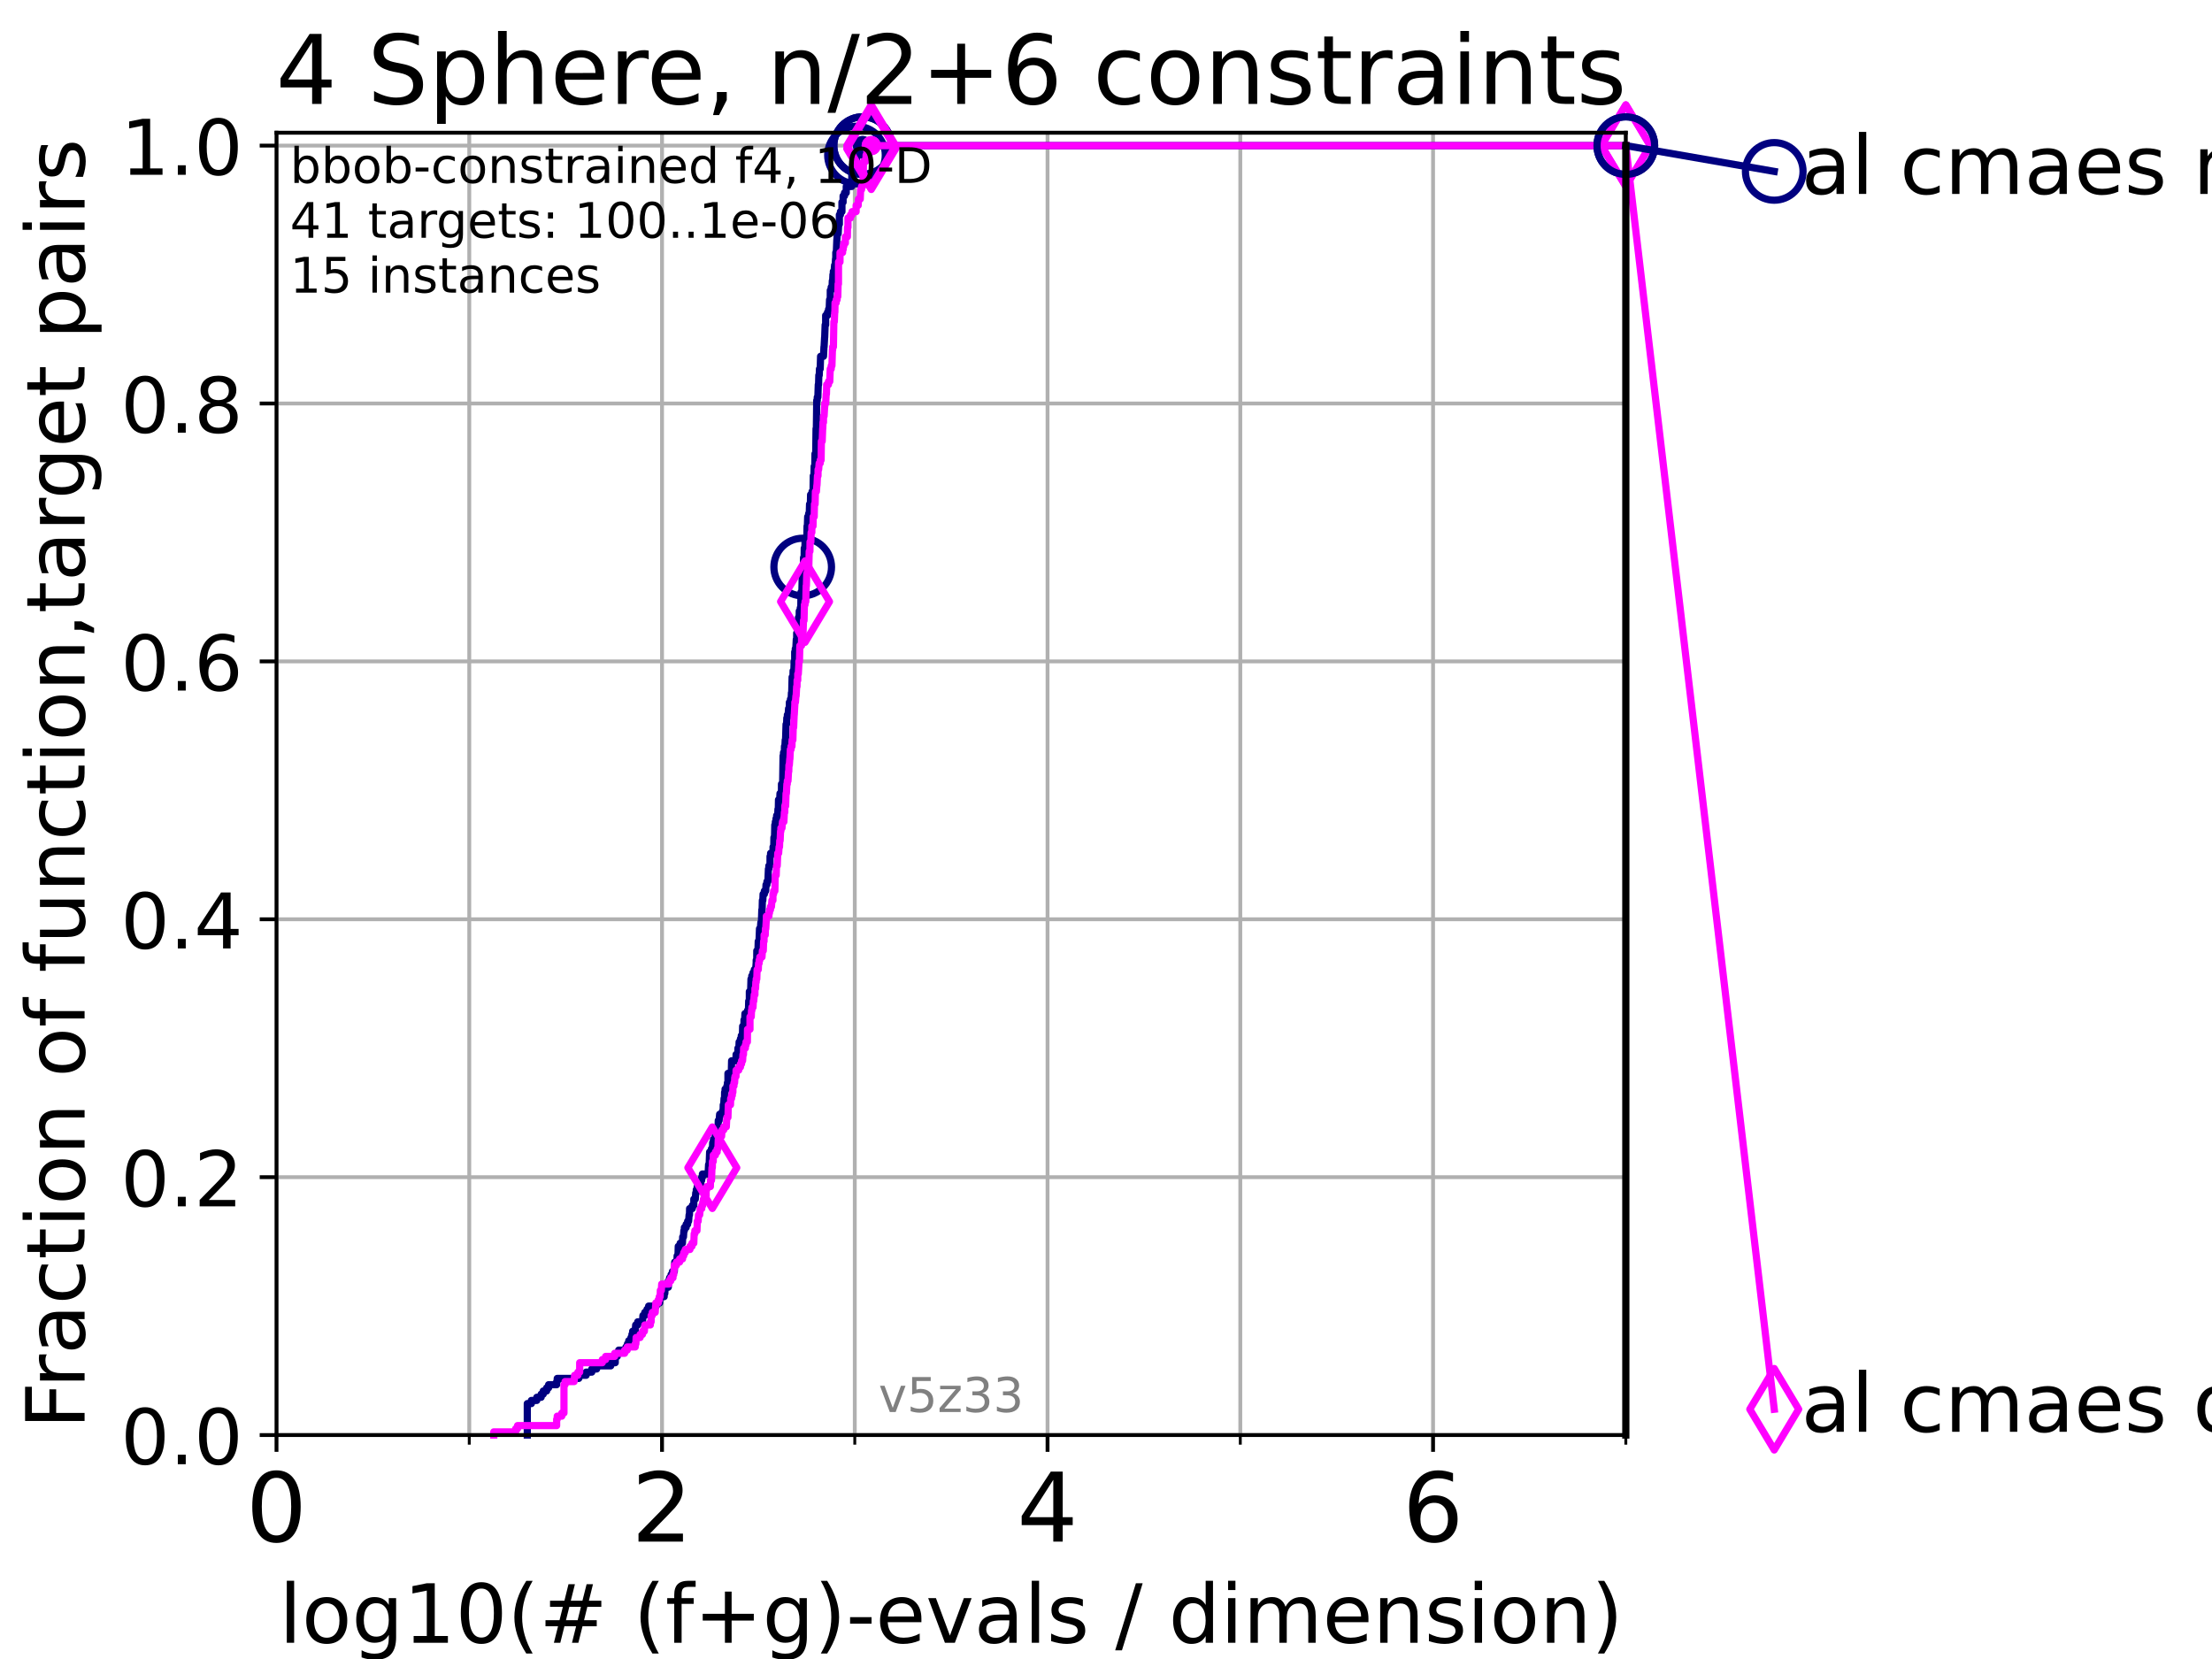<?xml version="1.0" encoding="utf-8" standalone="no"?>
<!DOCTYPE svg PUBLIC "-//W3C//DTD SVG 1.1//EN"
  "http://www.w3.org/Graphics/SVG/1.1/DTD/svg11.dtd">
<!-- Created with matplotlib (https://matplotlib.org/) -->
<svg height="345.6pt" version="1.1" viewBox="0 0 460.8 345.6" width="460.8pt" xmlns="http://www.w3.org/2000/svg" xmlns:xlink="http://www.w3.org/1999/xlink">
 <defs>
  <style type="text/css">*{stroke-linecap:butt;stroke-linejoin:round;}</style>
 </defs>
 <g id="figure_1">
  <g id="patch_1">
   <path d="M 0 345.6 
L 460.8 345.6 
L 460.8 0 
L 0 0 
z
" style="fill:#ffffff;"/>
  </g>
  <g id="axes_1">
   <g id="patch_2">
    <path d="M 57.6 298.944 
L 338.688 298.944 
L 338.688 27.648 
L 57.6 27.648 
z
" style="fill:#ffffff;"/>
   </g>
   <g id="matplotlib.axis_1">
    <g id="xtick_1">
     <g id="line2d_1">
      <path clip-path="url(#pd9d9f127d5)" d="M 57.6 298.944 
L 57.6 27.648 
" style="fill:none;stroke:#b0b0b0;stroke-linecap:square;stroke-width:0.8;"/>
     </g>
     <g id="line2d_2">
      <defs>
       <path d="M 0 0 
L 0 3.5 
" id="m20fec1237b" style="stroke:#000000;stroke-width:0.8;"/>
      </defs>
      <g>
       <use style="stroke:#000000;stroke-width:0.8;" x="57.6" xlink:href="#m20fec1237b" y="298.944"/>
      </g>
     </g>
     <g id="text_1">
      <!-- 0 -->
      <g transform="translate(51.237 321.141)scale(0.2 -0.2)">
       <defs>
        <path d="M 31.781 66.406 
Q 24.172 66.406 20.328 58.906 
Q 16.5 51.422 16.5 36.375 
Q 16.5 21.391 20.328 13.891 
Q 24.172 6.391 31.781 6.391 
Q 39.453 6.391 43.281 13.891 
Q 47.125 21.391 47.125 36.375 
Q 47.125 51.422 43.281 58.906 
Q 39.453 66.406 31.781 66.406 
z
M 31.781 74.219 
Q 44.047 74.219 50.516 64.516 
Q 56.984 54.828 56.984 36.375 
Q 56.984 17.969 50.516 8.266 
Q 44.047 -1.422 31.781 -1.422 
Q 19.531 -1.422 13.062 8.266 
Q 6.594 17.969 6.594 36.375 
Q 6.594 54.828 13.062 64.516 
Q 19.531 74.219 31.781 74.219 
z
" id="DejaVuSans-48"/>
       </defs>
       <use xlink:href="#DejaVuSans-48"/>
      </g>
     </g>
    </g>
    <g id="xtick_2">
     <g id="line2d_3">
      <path clip-path="url(#pd9d9f127d5)" d="M 137.911 298.944 
L 137.911 27.648 
" style="fill:none;stroke:#b0b0b0;stroke-linecap:square;stroke-width:0.8;"/>
     </g>
     <g id="line2d_4">
      <g>
       <use style="stroke:#000000;stroke-width:0.8;" x="137.911" xlink:href="#m20fec1237b" y="298.944"/>
      </g>
     </g>
     <g id="text_2">
      <!-- 2 -->
      <g transform="translate(131.548 321.141)scale(0.2 -0.2)">
       <defs>
        <path d="M 19.188 8.297 
L 53.609 8.297 
L 53.609 0 
L 7.328 0 
L 7.328 8.297 
Q 12.938 14.109 22.625 23.891 
Q 32.328 33.688 34.812 36.531 
Q 39.547 41.844 41.422 45.531 
Q 43.312 49.219 43.312 52.781 
Q 43.312 58.594 39.234 62.25 
Q 35.156 65.922 28.609 65.922 
Q 23.969 65.922 18.812 64.312 
Q 13.672 62.703 7.812 59.422 
L 7.812 69.391 
Q 13.766 71.781 18.938 73 
Q 24.125 74.219 28.422 74.219 
Q 39.75 74.219 46.484 68.547 
Q 53.219 62.891 53.219 53.422 
Q 53.219 48.922 51.531 44.891 
Q 49.859 40.875 45.406 35.406 
Q 44.188 33.984 37.641 27.219 
Q 31.109 20.453 19.188 8.297 
z
" id="DejaVuSans-50"/>
       </defs>
       <use xlink:href="#DejaVuSans-50"/>
      </g>
     </g>
    </g>
    <g id="xtick_3">
     <g id="line2d_5">
      <path clip-path="url(#pd9d9f127d5)" d="M 218.222 298.944 
L 218.222 27.648 
" style="fill:none;stroke:#b0b0b0;stroke-linecap:square;stroke-width:0.8;"/>
     </g>
     <g id="line2d_6">
      <g>
       <use style="stroke:#000000;stroke-width:0.8;" x="218.222" xlink:href="#m20fec1237b" y="298.944"/>
      </g>
     </g>
     <g id="text_3">
      <!-- 4 -->
      <g transform="translate(211.859 321.141)scale(0.2 -0.2)">
       <defs>
        <path d="M 37.797 64.312 
L 12.891 25.391 
L 37.797 25.391 
z
M 35.203 72.906 
L 47.609 72.906 
L 47.609 25.391 
L 58.016 25.391 
L 58.016 17.188 
L 47.609 17.188 
L 47.609 0 
L 37.797 0 
L 37.797 17.188 
L 4.891 17.188 
L 4.891 26.703 
z
" id="DejaVuSans-52"/>
       </defs>
       <use xlink:href="#DejaVuSans-52"/>
      </g>
     </g>
    </g>
    <g id="xtick_4">
     <g id="line2d_7">
      <path clip-path="url(#pd9d9f127d5)" d="M 298.533 298.944 
L 298.533 27.648 
" style="fill:none;stroke:#b0b0b0;stroke-linecap:square;stroke-width:0.8;"/>
     </g>
     <g id="line2d_8">
      <g>
       <use style="stroke:#000000;stroke-width:0.8;" x="298.533" xlink:href="#m20fec1237b" y="298.944"/>
      </g>
     </g>
     <g id="text_4">
      <!-- 6 -->
      <g transform="translate(292.17 321.141)scale(0.2 -0.2)">
       <defs>
        <path d="M 33.016 40.375 
Q 26.375 40.375 22.484 35.828 
Q 18.609 31.297 18.609 23.391 
Q 18.609 15.531 22.484 10.953 
Q 26.375 6.391 33.016 6.391 
Q 39.656 6.391 43.531 10.953 
Q 47.406 15.531 47.406 23.391 
Q 47.406 31.297 43.531 35.828 
Q 39.656 40.375 33.016 40.375 
z
M 52.594 71.297 
L 52.594 62.312 
Q 48.875 64.062 45.094 64.984 
Q 41.312 65.922 37.594 65.922 
Q 27.828 65.922 22.672 59.328 
Q 17.531 52.734 16.797 39.406 
Q 19.672 43.656 24.016 45.922 
Q 28.375 48.188 33.594 48.188 
Q 44.578 48.188 50.953 41.516 
Q 57.328 34.859 57.328 23.391 
Q 57.328 12.156 50.688 5.359 
Q 44.047 -1.422 33.016 -1.422 
Q 20.359 -1.422 13.672 8.266 
Q 6.984 17.969 6.984 36.375 
Q 6.984 53.656 15.188 63.938 
Q 23.391 74.219 37.203 74.219 
Q 40.922 74.219 44.703 73.484 
Q 48.484 72.75 52.594 71.297 
z
" id="DejaVuSans-54"/>
       </defs>
       <use xlink:href="#DejaVuSans-54"/>
      </g>
     </g>
    </g>
    <g id="xtick_5">
     <g id="line2d_9">
      <path clip-path="url(#pd9d9f127d5)" d="M 97.755 298.944 
L 97.755 27.648 
" style="fill:none;stroke:#b0b0b0;stroke-linecap:square;stroke-width:0.8;"/>
     </g>
     <g id="line2d_10">
      <defs>
       <path d="M 0 0 
L 0 2 
" id="mdc86178ee3" style="stroke:#000000;stroke-width:0.6;"/>
      </defs>
      <g>
       <use style="stroke:#000000;stroke-width:0.6;" x="97.755" xlink:href="#mdc86178ee3" y="298.944"/>
      </g>
     </g>
    </g>
    <g id="xtick_6">
     <g id="line2d_11">
      <path clip-path="url(#pd9d9f127d5)" d="M 178.066 298.944 
L 178.066 27.648 
" style="fill:none;stroke:#b0b0b0;stroke-linecap:square;stroke-width:0.8;"/>
     </g>
     <g id="line2d_12">
      <g>
       <use style="stroke:#000000;stroke-width:0.6;" x="178.066" xlink:href="#mdc86178ee3" y="298.944"/>
      </g>
     </g>
    </g>
    <g id="xtick_7">
     <g id="line2d_13">
      <path clip-path="url(#pd9d9f127d5)" d="M 258.377 298.944 
L 258.377 27.648 
" style="fill:none;stroke:#b0b0b0;stroke-linecap:square;stroke-width:0.8;"/>
     </g>
     <g id="line2d_14">
      <g>
       <use style="stroke:#000000;stroke-width:0.6;" x="258.377" xlink:href="#mdc86178ee3" y="298.944"/>
      </g>
     </g>
    </g>
    <g id="xtick_8">
     <g id="line2d_15">
      <path clip-path="url(#pd9d9f127d5)" d="M 338.688 298.944 
L 338.688 27.648 
" style="fill:none;stroke:#b0b0b0;stroke-linecap:square;stroke-width:0.8;"/>
     </g>
     <g id="line2d_16">
      <g>
       <use style="stroke:#000000;stroke-width:0.6;" x="338.688" xlink:href="#mdc86178ee3" y="298.944"/>
      </g>
     </g>
    </g>
    <g id="text_5">
     <!-- log10(# (f+g)-evals / dimension) -->
     <g transform="translate(58.145 342.218)scale(0.17 -0.17)">
      <defs>
       <path d="M 9.422 75.984 
L 18.406 75.984 
L 18.406 0 
L 9.422 0 
z
" id="DejaVuSans-108"/>
       <path d="M 30.609 48.391 
Q 23.391 48.391 19.188 42.75 
Q 14.984 37.109 14.984 27.297 
Q 14.984 17.484 19.156 11.844 
Q 23.344 6.203 30.609 6.203 
Q 37.797 6.203 41.984 11.859 
Q 46.188 17.531 46.188 27.297 
Q 46.188 37.016 41.984 42.703 
Q 37.797 48.391 30.609 48.391 
z
M 30.609 56 
Q 42.328 56 49.016 48.375 
Q 55.719 40.766 55.719 27.297 
Q 55.719 13.875 49.016 6.219 
Q 42.328 -1.422 30.609 -1.422 
Q 18.844 -1.422 12.172 6.219 
Q 5.516 13.875 5.516 27.297 
Q 5.516 40.766 12.172 48.375 
Q 18.844 56 30.609 56 
z
" id="DejaVuSans-111"/>
       <path d="M 45.406 27.984 
Q 45.406 37.75 41.375 43.109 
Q 37.359 48.484 30.078 48.484 
Q 22.859 48.484 18.828 43.109 
Q 14.797 37.75 14.797 27.984 
Q 14.797 18.266 18.828 12.891 
Q 22.859 7.516 30.078 7.516 
Q 37.359 7.516 41.375 12.891 
Q 45.406 18.266 45.406 27.984 
z
M 54.391 6.781 
Q 54.391 -7.172 48.188 -13.984 
Q 42 -20.797 29.203 -20.797 
Q 24.469 -20.797 20.266 -20.094 
Q 16.062 -19.391 12.109 -17.922 
L 12.109 -9.188 
Q 16.062 -11.328 19.922 -12.344 
Q 23.781 -13.375 27.781 -13.375 
Q 36.625 -13.375 41.016 -8.766 
Q 45.406 -4.156 45.406 5.172 
L 45.406 9.625 
Q 42.625 4.781 38.281 2.391 
Q 33.938 0 27.875 0 
Q 17.828 0 11.672 7.656 
Q 5.516 15.328 5.516 27.984 
Q 5.516 40.672 11.672 48.328 
Q 17.828 56 27.875 56 
Q 33.938 56 38.281 53.609 
Q 42.625 51.219 45.406 46.391 
L 45.406 54.688 
L 54.391 54.688 
z
" id="DejaVuSans-103"/>
       <path d="M 12.406 8.297 
L 28.516 8.297 
L 28.516 63.922 
L 10.984 60.406 
L 10.984 69.391 
L 28.422 72.906 
L 38.281 72.906 
L 38.281 8.297 
L 54.391 8.297 
L 54.391 0 
L 12.406 0 
z
" id="DejaVuSans-49"/>
       <path d="M 31 75.875 
Q 24.469 64.656 21.281 53.656 
Q 18.109 42.672 18.109 31.391 
Q 18.109 20.125 21.312 9.062 
Q 24.516 -2 31 -13.188 
L 23.188 -13.188 
Q 15.875 -1.703 12.234 9.375 
Q 8.594 20.453 8.594 31.391 
Q 8.594 42.281 12.203 53.312 
Q 15.828 64.359 23.188 75.875 
z
" id="DejaVuSans-40"/>
       <path d="M 51.125 44 
L 36.922 44 
L 32.812 27.688 
L 47.125 27.688 
z
M 43.797 71.781 
L 38.719 51.516 
L 52.984 51.516 
L 58.109 71.781 
L 65.922 71.781 
L 60.891 51.516 
L 76.125 51.516 
L 76.125 44 
L 58.984 44 
L 54.984 27.688 
L 70.516 27.688 
L 70.516 20.219 
L 53.078 20.219 
L 48 0 
L 40.188 0 
L 45.219 20.219 
L 30.906 20.219 
L 25.875 0 
L 18.016 0 
L 23.094 20.219 
L 7.719 20.219 
L 7.719 27.688 
L 24.906 27.688 
L 29 44 
L 13.281 44 
L 13.281 51.516 
L 30.906 51.516 
L 35.891 71.781 
z
" id="DejaVuSans-35"/>
       <path id="DejaVuSans-32"/>
       <path d="M 37.109 75.984 
L 37.109 68.5 
L 28.516 68.5 
Q 23.688 68.5 21.797 66.547 
Q 19.922 64.594 19.922 59.516 
L 19.922 54.688 
L 34.719 54.688 
L 34.719 47.703 
L 19.922 47.703 
L 19.922 0 
L 10.891 0 
L 10.891 47.703 
L 2.297 47.703 
L 2.297 54.688 
L 10.891 54.688 
L 10.891 58.5 
Q 10.891 67.625 15.141 71.797 
Q 19.391 75.984 28.609 75.984 
z
" id="DejaVuSans-102"/>
       <path d="M 46 62.703 
L 46 35.5 
L 73.188 35.5 
L 73.188 27.203 
L 46 27.203 
L 46 0 
L 37.797 0 
L 37.797 27.203 
L 10.594 27.203 
L 10.594 35.5 
L 37.797 35.5 
L 37.797 62.703 
z
" id="DejaVuSans-43"/>
       <path d="M 8.016 75.875 
L 15.828 75.875 
Q 23.141 64.359 26.781 53.312 
Q 30.422 42.281 30.422 31.391 
Q 30.422 20.453 26.781 9.375 
Q 23.141 -1.703 15.828 -13.188 
L 8.016 -13.188 
Q 14.5 -2 17.703 9.062 
Q 20.906 20.125 20.906 31.391 
Q 20.906 42.672 17.703 53.656 
Q 14.5 64.656 8.016 75.875 
z
" id="DejaVuSans-41"/>
       <path d="M 4.891 31.391 
L 31.203 31.391 
L 31.203 23.391 
L 4.891 23.391 
z
" id="DejaVuSans-45"/>
       <path d="M 56.203 29.594 
L 56.203 25.203 
L 14.891 25.203 
Q 15.484 15.922 20.484 11.062 
Q 25.484 6.203 34.422 6.203 
Q 39.594 6.203 44.453 7.469 
Q 49.312 8.734 54.109 11.281 
L 54.109 2.781 
Q 49.266 0.734 44.188 -0.344 
Q 39.109 -1.422 33.891 -1.422 
Q 20.797 -1.422 13.156 6.188 
Q 5.516 13.812 5.516 26.812 
Q 5.516 40.234 12.766 48.109 
Q 20.016 56 32.328 56 
Q 43.359 56 49.781 48.891 
Q 56.203 41.797 56.203 29.594 
z
M 47.219 32.234 
Q 47.125 39.594 43.094 43.984 
Q 39.062 48.391 32.422 48.391 
Q 24.906 48.391 20.391 44.141 
Q 15.875 39.891 15.188 32.172 
z
" id="DejaVuSans-101"/>
       <path d="M 2.984 54.688 
L 12.5 54.688 
L 29.594 8.797 
L 46.688 54.688 
L 56.203 54.688 
L 35.688 0 
L 23.484 0 
z
" id="DejaVuSans-118"/>
       <path d="M 34.281 27.484 
Q 23.391 27.484 19.188 25 
Q 14.984 22.516 14.984 16.5 
Q 14.984 11.719 18.141 8.906 
Q 21.297 6.109 26.703 6.109 
Q 34.188 6.109 38.703 11.406 
Q 43.219 16.703 43.219 25.484 
L 43.219 27.484 
z
M 52.203 31.203 
L 52.203 0 
L 43.219 0 
L 43.219 8.297 
Q 40.141 3.328 35.547 0.953 
Q 30.953 -1.422 24.312 -1.422 
Q 15.922 -1.422 10.953 3.297 
Q 6 8.016 6 15.922 
Q 6 25.141 12.172 29.828 
Q 18.359 34.516 30.609 34.516 
L 43.219 34.516 
L 43.219 35.406 
Q 43.219 41.609 39.141 45 
Q 35.062 48.391 27.688 48.391 
Q 23 48.391 18.547 47.266 
Q 14.109 46.141 10.016 43.891 
L 10.016 52.203 
Q 14.938 54.109 19.578 55.047 
Q 24.219 56 28.609 56 
Q 40.484 56 46.344 49.844 
Q 52.203 43.703 52.203 31.203 
z
" id="DejaVuSans-97"/>
       <path d="M 44.281 53.078 
L 44.281 44.578 
Q 40.484 46.531 36.375 47.5 
Q 32.281 48.484 27.875 48.484 
Q 21.188 48.484 17.844 46.438 
Q 14.5 44.391 14.5 40.281 
Q 14.5 37.156 16.891 35.375 
Q 19.281 33.594 26.516 31.984 
L 29.594 31.297 
Q 39.156 29.25 43.188 25.516 
Q 47.219 21.781 47.219 15.094 
Q 47.219 7.469 41.188 3.016 
Q 35.156 -1.422 24.609 -1.422 
Q 20.219 -1.422 15.453 -0.562 
Q 10.688 0.297 5.422 2 
L 5.422 11.281 
Q 10.406 8.688 15.234 7.391 
Q 20.062 6.109 24.812 6.109 
Q 31.156 6.109 34.562 8.281 
Q 37.984 10.453 37.984 14.406 
Q 37.984 18.062 35.516 20.016 
Q 33.062 21.969 24.703 23.781 
L 21.578 24.516 
Q 13.234 26.266 9.516 29.906 
Q 5.812 33.547 5.812 39.891 
Q 5.812 47.609 11.281 51.797 
Q 16.75 56 26.812 56 
Q 31.781 56 36.172 55.266 
Q 40.578 54.547 44.281 53.078 
z
" id="DejaVuSans-115"/>
       <path d="M 25.391 72.906 
L 33.688 72.906 
L 8.297 -9.281 
L 0 -9.281 
z
" id="DejaVuSans-47"/>
       <path d="M 45.406 46.391 
L 45.406 75.984 
L 54.391 75.984 
L 54.391 0 
L 45.406 0 
L 45.406 8.203 
Q 42.578 3.328 38.25 0.953 
Q 33.938 -1.422 27.875 -1.422 
Q 17.969 -1.422 11.734 6.484 
Q 5.516 14.406 5.516 27.297 
Q 5.516 40.188 11.734 48.094 
Q 17.969 56 27.875 56 
Q 33.938 56 38.25 53.625 
Q 42.578 51.266 45.406 46.391 
z
M 14.797 27.297 
Q 14.797 17.391 18.875 11.75 
Q 22.953 6.109 30.078 6.109 
Q 37.203 6.109 41.297 11.75 
Q 45.406 17.391 45.406 27.297 
Q 45.406 37.203 41.297 42.844 
Q 37.203 48.484 30.078 48.484 
Q 22.953 48.484 18.875 42.844 
Q 14.797 37.203 14.797 27.297 
z
" id="DejaVuSans-100"/>
       <path d="M 9.422 54.688 
L 18.406 54.688 
L 18.406 0 
L 9.422 0 
z
M 9.422 75.984 
L 18.406 75.984 
L 18.406 64.594 
L 9.422 64.594 
z
" id="DejaVuSans-105"/>
       <path d="M 52 44.188 
Q 55.375 50.25 60.062 53.125 
Q 64.75 56 71.094 56 
Q 79.641 56 84.281 50.016 
Q 88.922 44.047 88.922 33.016 
L 88.922 0 
L 79.891 0 
L 79.891 32.719 
Q 79.891 40.578 77.094 44.375 
Q 74.312 48.188 68.609 48.188 
Q 61.625 48.188 57.562 43.547 
Q 53.516 38.922 53.516 30.906 
L 53.516 0 
L 44.484 0 
L 44.484 32.719 
Q 44.484 40.625 41.703 44.406 
Q 38.922 48.188 33.109 48.188 
Q 26.219 48.188 22.156 43.531 
Q 18.109 38.875 18.109 30.906 
L 18.109 0 
L 9.078 0 
L 9.078 54.688 
L 18.109 54.688 
L 18.109 46.188 
Q 21.188 51.219 25.484 53.609 
Q 29.781 56 35.688 56 
Q 41.656 56 45.828 52.969 
Q 50 49.953 52 44.188 
z
" id="DejaVuSans-109"/>
       <path d="M 54.891 33.016 
L 54.891 0 
L 45.906 0 
L 45.906 32.719 
Q 45.906 40.484 42.875 44.328 
Q 39.844 48.188 33.797 48.188 
Q 26.516 48.188 22.312 43.547 
Q 18.109 38.922 18.109 30.906 
L 18.109 0 
L 9.078 0 
L 9.078 54.688 
L 18.109 54.688 
L 18.109 46.188 
Q 21.344 51.125 25.703 53.562 
Q 30.078 56 35.797 56 
Q 45.219 56 50.047 50.172 
Q 54.891 44.344 54.891 33.016 
z
" id="DejaVuSans-110"/>
      </defs>
      <use xlink:href="#DejaVuSans-108"/>
      <use x="27.783" xlink:href="#DejaVuSans-111"/>
      <use x="88.965" xlink:href="#DejaVuSans-103"/>
      <use x="152.441" xlink:href="#DejaVuSans-49"/>
      <use x="216.064" xlink:href="#DejaVuSans-48"/>
      <use x="279.688" xlink:href="#DejaVuSans-40"/>
      <use x="318.701" xlink:href="#DejaVuSans-35"/>
      <use x="402.49" xlink:href="#DejaVuSans-32"/>
      <use x="434.277" xlink:href="#DejaVuSans-40"/>
      <use x="473.291" xlink:href="#DejaVuSans-102"/>
      <use x="508.496" xlink:href="#DejaVuSans-43"/>
      <use x="592.285" xlink:href="#DejaVuSans-103"/>
      <use x="655.762" xlink:href="#DejaVuSans-41"/>
      <use x="694.775" xlink:href="#DejaVuSans-45"/>
      <use x="730.859" xlink:href="#DejaVuSans-101"/>
      <use x="792.383" xlink:href="#DejaVuSans-118"/>
      <use x="851.562" xlink:href="#DejaVuSans-97"/>
      <use x="912.842" xlink:href="#DejaVuSans-108"/>
      <use x="940.625" xlink:href="#DejaVuSans-115"/>
      <use x="992.725" xlink:href="#DejaVuSans-32"/>
      <use x="1024.512" xlink:href="#DejaVuSans-47"/>
      <use x="1058.203" xlink:href="#DejaVuSans-32"/>
      <use x="1089.99" xlink:href="#DejaVuSans-100"/>
      <use x="1153.467" xlink:href="#DejaVuSans-105"/>
      <use x="1181.25" xlink:href="#DejaVuSans-109"/>
      <use x="1278.662" xlink:href="#DejaVuSans-101"/>
      <use x="1340.186" xlink:href="#DejaVuSans-110"/>
      <use x="1403.564" xlink:href="#DejaVuSans-115"/>
      <use x="1455.664" xlink:href="#DejaVuSans-105"/>
      <use x="1483.447" xlink:href="#DejaVuSans-111"/>
      <use x="1544.629" xlink:href="#DejaVuSans-110"/>
      <use x="1608.008" xlink:href="#DejaVuSans-41"/>
     </g>
    </g>
   </g>
   <g id="matplotlib.axis_2">
    <g id="ytick_1">
     <g id="line2d_17">
      <path clip-path="url(#pd9d9f127d5)" d="M 57.6 298.944 
L 338.688 298.944 
" style="fill:none;stroke:#b0b0b0;stroke-linecap:square;stroke-width:0.8;"/>
     </g>
     <g id="line2d_18">
      <defs>
       <path d="M 0 0 
L -3.5 0 
" id="m1f167e78ac" style="stroke:#000000;stroke-width:0.8;"/>
      </defs>
      <g>
       <use style="stroke:#000000;stroke-width:0.8;" x="57.6" xlink:href="#m1f167e78ac" y="298.944"/>
      </g>
     </g>
     <g id="text_6">
      <!-- 0.0 -->
      <g transform="translate(25.155 305.023)scale(0.16 -0.16)">
       <defs>
        <path d="M 10.688 12.406 
L 21 12.406 
L 21 0 
L 10.688 0 
z
" id="DejaVuSans-46"/>
       </defs>
       <use xlink:href="#DejaVuSans-48"/>
       <use x="63.623" xlink:href="#DejaVuSans-46"/>
       <use x="95.41" xlink:href="#DejaVuSans-48"/>
      </g>
     </g>
    </g>
    <g id="ytick_2">
     <g id="line2d_19">
      <path clip-path="url(#pd9d9f127d5)" d="M 57.6 245.222 
L 338.688 245.222 
" style="fill:none;stroke:#b0b0b0;stroke-linecap:square;stroke-width:0.8;"/>
     </g>
     <g id="line2d_20">
      <g>
       <use style="stroke:#000000;stroke-width:0.8;" x="57.6" xlink:href="#m1f167e78ac" y="245.222"/>
      </g>
     </g>
     <g id="text_7">
      <!-- 0.2 -->
      <g transform="translate(25.155 251.301)scale(0.16 -0.16)">
       <use xlink:href="#DejaVuSans-48"/>
       <use x="63.623" xlink:href="#DejaVuSans-46"/>
       <use x="95.41" xlink:href="#DejaVuSans-50"/>
      </g>
     </g>
    </g>
    <g id="ytick_3">
     <g id="line2d_21">
      <path clip-path="url(#pd9d9f127d5)" d="M 57.6 191.5 
L 338.688 191.5 
" style="fill:none;stroke:#b0b0b0;stroke-linecap:square;stroke-width:0.8;"/>
     </g>
     <g id="line2d_22">
      <g>
       <use style="stroke:#000000;stroke-width:0.8;" x="57.6" xlink:href="#m1f167e78ac" y="191.5"/>
      </g>
     </g>
     <g id="text_8">
      <!-- 0.4 -->
      <g transform="translate(25.155 197.579)scale(0.16 -0.16)">
       <use xlink:href="#DejaVuSans-48"/>
       <use x="63.623" xlink:href="#DejaVuSans-46"/>
       <use x="95.41" xlink:href="#DejaVuSans-52"/>
      </g>
     </g>
    </g>
    <g id="ytick_4">
     <g id="line2d_23">
      <path clip-path="url(#pd9d9f127d5)" d="M 57.6 137.778 
L 338.688 137.778 
" style="fill:none;stroke:#b0b0b0;stroke-linecap:square;stroke-width:0.8;"/>
     </g>
     <g id="line2d_24">
      <g>
       <use style="stroke:#000000;stroke-width:0.8;" x="57.6" xlink:href="#m1f167e78ac" y="137.778"/>
      </g>
     </g>
     <g id="text_9">
      <!-- 0.6 -->
      <g transform="translate(25.155 143.857)scale(0.16 -0.16)">
       <use xlink:href="#DejaVuSans-48"/>
       <use x="63.623" xlink:href="#DejaVuSans-46"/>
       <use x="95.41" xlink:href="#DejaVuSans-54"/>
      </g>
     </g>
    </g>
    <g id="ytick_5">
     <g id="line2d_25">
      <path clip-path="url(#pd9d9f127d5)" d="M 57.6 84.056 
L 338.688 84.056 
" style="fill:none;stroke:#b0b0b0;stroke-linecap:square;stroke-width:0.8;"/>
     </g>
     <g id="line2d_26">
      <g>
       <use style="stroke:#000000;stroke-width:0.8;" x="57.6" xlink:href="#m1f167e78ac" y="84.056"/>
      </g>
     </g>
     <g id="text_10">
      <!-- 0.8 -->
      <g transform="translate(25.155 90.135)scale(0.16 -0.16)">
       <defs>
        <path d="M 31.781 34.625 
Q 24.75 34.625 20.719 30.859 
Q 16.703 27.094 16.703 20.516 
Q 16.703 13.922 20.719 10.156 
Q 24.75 6.391 31.781 6.391 
Q 38.812 6.391 42.859 10.172 
Q 46.922 13.969 46.922 20.516 
Q 46.922 27.094 42.891 30.859 
Q 38.875 34.625 31.781 34.625 
z
M 21.922 38.812 
Q 15.578 40.375 12.031 44.719 
Q 8.5 49.078 8.5 55.328 
Q 8.5 64.062 14.719 69.141 
Q 20.953 74.219 31.781 74.219 
Q 42.672 74.219 48.875 69.141 
Q 55.078 64.062 55.078 55.328 
Q 55.078 49.078 51.531 44.719 
Q 48 40.375 41.703 38.812 
Q 48.828 37.156 52.797 32.312 
Q 56.781 27.484 56.781 20.516 
Q 56.781 9.906 50.312 4.234 
Q 43.844 -1.422 31.781 -1.422 
Q 19.734 -1.422 13.25 4.234 
Q 6.781 9.906 6.781 20.516 
Q 6.781 27.484 10.781 32.312 
Q 14.797 37.156 21.922 38.812 
z
M 18.312 54.391 
Q 18.312 48.734 21.844 45.562 
Q 25.391 42.391 31.781 42.391 
Q 38.141 42.391 41.719 45.562 
Q 45.312 48.734 45.312 54.391 
Q 45.312 60.062 41.719 63.234 
Q 38.141 66.406 31.781 66.406 
Q 25.391 66.406 21.844 63.234 
Q 18.312 60.062 18.312 54.391 
z
" id="DejaVuSans-56"/>
       </defs>
       <use xlink:href="#DejaVuSans-48"/>
       <use x="63.623" xlink:href="#DejaVuSans-46"/>
       <use x="95.41" xlink:href="#DejaVuSans-56"/>
      </g>
     </g>
    </g>
    <g id="ytick_6">
     <g id="line2d_27">
      <path clip-path="url(#pd9d9f127d5)" d="M 57.6 30.334 
L 338.688 30.334 
" style="fill:none;stroke:#b0b0b0;stroke-linecap:square;stroke-width:0.8;"/>
     </g>
     <g id="line2d_28">
      <g>
       <use style="stroke:#000000;stroke-width:0.8;" x="57.6" xlink:href="#m1f167e78ac" y="30.334"/>
      </g>
     </g>
     <g id="text_11">
      <!-- 1.0 -->
      <g transform="translate(25.155 36.413)scale(0.16 -0.16)">
       <use xlink:href="#DejaVuSans-49"/>
       <use x="63.623" xlink:href="#DejaVuSans-46"/>
       <use x="95.41" xlink:href="#DejaVuSans-48"/>
      </g>
     </g>
    </g>
    <g id="text_12">
     <!-- Fraction of function,target pairs -->
     <g transform="translate(17.62 297.681)rotate(-90)scale(0.17 -0.17)">
      <defs>
       <path d="M 9.812 72.906 
L 51.703 72.906 
L 51.703 64.594 
L 19.672 64.594 
L 19.672 43.109 
L 48.578 43.109 
L 48.578 34.812 
L 19.672 34.812 
L 19.672 0 
L 9.812 0 
z
" id="DejaVuSans-70"/>
       <path d="M 41.109 46.297 
Q 39.594 47.172 37.812 47.578 
Q 36.031 48 33.891 48 
Q 26.266 48 22.188 43.047 
Q 18.109 38.094 18.109 28.812 
L 18.109 0 
L 9.078 0 
L 9.078 54.688 
L 18.109 54.688 
L 18.109 46.188 
Q 20.953 51.172 25.484 53.578 
Q 30.031 56 36.531 56 
Q 37.453 56 38.578 55.875 
Q 39.703 55.766 41.062 55.516 
z
" id="DejaVuSans-114"/>
       <path d="M 48.781 52.594 
L 48.781 44.188 
Q 44.969 46.297 41.141 47.344 
Q 37.312 48.391 33.406 48.391 
Q 24.656 48.391 19.812 42.844 
Q 14.984 37.312 14.984 27.297 
Q 14.984 17.281 19.812 11.734 
Q 24.656 6.203 33.406 6.203 
Q 37.312 6.203 41.141 7.25 
Q 44.969 8.297 48.781 10.406 
L 48.781 2.094 
Q 45.016 0.344 40.984 -0.531 
Q 36.969 -1.422 32.422 -1.422 
Q 20.062 -1.422 12.781 6.344 
Q 5.516 14.109 5.516 27.297 
Q 5.516 40.672 12.859 48.328 
Q 20.219 56 33.016 56 
Q 37.156 56 41.109 55.141 
Q 45.062 54.297 48.781 52.594 
z
" id="DejaVuSans-99"/>
       <path d="M 18.312 70.219 
L 18.312 54.688 
L 36.812 54.688 
L 36.812 47.703 
L 18.312 47.703 
L 18.312 18.016 
Q 18.312 11.328 20.141 9.422 
Q 21.969 7.516 27.594 7.516 
L 36.812 7.516 
L 36.812 0 
L 27.594 0 
Q 17.188 0 13.234 3.875 
Q 9.281 7.766 9.281 18.016 
L 9.281 47.703 
L 2.688 47.703 
L 2.688 54.688 
L 9.281 54.688 
L 9.281 70.219 
z
" id="DejaVuSans-116"/>
       <path d="M 8.5 21.578 
L 8.5 54.688 
L 17.484 54.688 
L 17.484 21.922 
Q 17.484 14.156 20.5 10.266 
Q 23.531 6.391 29.594 6.391 
Q 36.859 6.391 41.078 11.031 
Q 45.312 15.672 45.312 23.688 
L 45.312 54.688 
L 54.297 54.688 
L 54.297 0 
L 45.312 0 
L 45.312 8.406 
Q 42.047 3.422 37.719 1 
Q 33.406 -1.422 27.688 -1.422 
Q 18.266 -1.422 13.375 4.438 
Q 8.5 10.297 8.5 21.578 
z
M 31.109 56 
z
" id="DejaVuSans-117"/>
       <path d="M 11.719 12.406 
L 22.016 12.406 
L 22.016 4 
L 14.016 -11.625 
L 7.719 -11.625 
L 11.719 4 
z
" id="DejaVuSans-44"/>
       <path d="M 18.109 8.203 
L 18.109 -20.797 
L 9.078 -20.797 
L 9.078 54.688 
L 18.109 54.688 
L 18.109 46.391 
Q 20.953 51.266 25.266 53.625 
Q 29.594 56 35.594 56 
Q 45.562 56 51.781 48.094 
Q 58.016 40.188 58.016 27.297 
Q 58.016 14.406 51.781 6.484 
Q 45.562 -1.422 35.594 -1.422 
Q 29.594 -1.422 25.266 0.953 
Q 20.953 3.328 18.109 8.203 
z
M 48.688 27.297 
Q 48.688 37.203 44.609 42.844 
Q 40.531 48.484 33.406 48.484 
Q 26.266 48.484 22.188 42.844 
Q 18.109 37.203 18.109 27.297 
Q 18.109 17.391 22.188 11.75 
Q 26.266 6.109 33.406 6.109 
Q 40.531 6.109 44.609 11.75 
Q 48.688 17.391 48.688 27.297 
z
" id="DejaVuSans-112"/>
      </defs>
      <use xlink:href="#DejaVuSans-70"/>
      <use x="50.27" xlink:href="#DejaVuSans-114"/>
      <use x="91.383" xlink:href="#DejaVuSans-97"/>
      <use x="152.662" xlink:href="#DejaVuSans-99"/>
      <use x="207.643" xlink:href="#DejaVuSans-116"/>
      <use x="246.852" xlink:href="#DejaVuSans-105"/>
      <use x="274.635" xlink:href="#DejaVuSans-111"/>
      <use x="335.816" xlink:href="#DejaVuSans-110"/>
      <use x="399.195" xlink:href="#DejaVuSans-32"/>
      <use x="430.982" xlink:href="#DejaVuSans-111"/>
      <use x="492.164" xlink:href="#DejaVuSans-102"/>
      <use x="527.369" xlink:href="#DejaVuSans-32"/>
      <use x="559.156" xlink:href="#DejaVuSans-102"/>
      <use x="594.361" xlink:href="#DejaVuSans-117"/>
      <use x="657.74" xlink:href="#DejaVuSans-110"/>
      <use x="721.119" xlink:href="#DejaVuSans-99"/>
      <use x="776.1" xlink:href="#DejaVuSans-116"/>
      <use x="815.309" xlink:href="#DejaVuSans-105"/>
      <use x="843.092" xlink:href="#DejaVuSans-111"/>
      <use x="904.273" xlink:href="#DejaVuSans-110"/>
      <use x="967.652" xlink:href="#DejaVuSans-44"/>
      <use x="999.439" xlink:href="#DejaVuSans-116"/>
      <use x="1038.648" xlink:href="#DejaVuSans-97"/>
      <use x="1099.928" xlink:href="#DejaVuSans-114"/>
      <use x="1139.291" xlink:href="#DejaVuSans-103"/>
      <use x="1202.768" xlink:href="#DejaVuSans-101"/>
      <use x="1264.291" xlink:href="#DejaVuSans-116"/>
      <use x="1303.5" xlink:href="#DejaVuSans-32"/>
      <use x="1335.287" xlink:href="#DejaVuSans-112"/>
      <use x="1398.764" xlink:href="#DejaVuSans-97"/>
      <use x="1460.043" xlink:href="#DejaVuSans-105"/>
      <use x="1487.826" xlink:href="#DejaVuSans-114"/>
      <use x="1528.939" xlink:href="#DejaVuSans-115"/>
     </g>
    </g>
   </g>
   <g id="line2d_29">
    <defs>
     <path d="M 0 1.5 
C 0.398 1.5 0.779 1.342 1.061 1.061 
C 1.342 0.779 1.5 0.398 1.5 0 
C 1.5 -0.398 1.342 -0.779 1.061 -1.061 
C 0.779 -1.342 0.398 -1.5 0 -1.5 
C -0.398 -1.5 -0.779 -1.342 -1.061 -1.061 
C -1.342 -0.779 -1.5 -0.398 -1.5 0 
C -1.5 0.398 -1.342 0.779 -1.061 1.061 
C -0.779 1.342 -0.398 1.5 0 1.5 
z
" id="m311914bb24" style="stroke:#000080;"/>
    </defs>
    <g>
     <use style="fill:#000080;stroke:#000080;" x="179.694" xlink:href="#m311914bb24" y="30.334"/>
     <use style="fill:#000080;stroke:#000080;" x="179.694" xlink:href="#m311914bb24" y="30.334"/>
    </g>
   </g>
   <g id="line2d_30">
    <path d="M 109.843 298.944 
L 109.843 292.393 
L 110.694 292.393 
L 110.694 291.737 
L 111.82 291.737 
L 111.82 291.082 
L 112.73 291.082 
L 112.73 290.427 
L 113.168 290.427 
L 113.168 289.772 
L 113.874 289.772 
L 113.874 289.117 
L 114.284 289.117 
L 114.284 288.462 
L 115.959 288.462 
L 115.959 287.807 
L 116.081 287.807 
L 116.081 287.151 
L 120.572 287.151 
L 120.572 286.496 
L 122.105 286.496 
L 122.105 285.841 
L 123.274 285.841 
L 123.274 285.186 
L 124.293 285.186 
L 124.293 284.531 
L 127.229 284.531 
L 127.229 283.876 
L 128.169 283.876 
L 128.169 282.565 
L 128.591 282.565 
L 128.591 281.91 
L 128.886 281.91 
L 128.886 281.255 
L 130.398 281.255 
L 130.398 280.6 
L 130.717 280.6 
L 130.717 279.945 
L 130.979 279.945 
L 130.979 279.29 
L 131.44 279.29 
L 131.44 278.634 
L 131.641 278.634 
L 131.641 277.979 
L 131.79 277.979 
L 131.79 277.324 
L 132.327 277.324 
L 132.423 276.014 
L 132.847 276.014 
L 132.847 275.359 
L 133.844 275.359 
L 133.932 274.048 
L 134.322 274.048 
L 134.322 273.393 
L 134.787 273.393 
L 134.787 272.738 
L 135.118 272.738 
L 135.118 272.083 
L 136.72 272.083 
L 136.72 271.428 
L 137.416 271.428 
L 137.487 270.118 
L 138.358 270.118 
L 138.358 269.462 
L 138.494 269.462 
L 138.561 268.152 
L 139.221 268.152 
L 139.221 266.842 
L 139.478 266.842 
L 139.478 266.187 
L 139.794 266.187 
L 139.794 265.532 
L 140.073 265.532 
L 140.073 264.876 
L 140.469 264.876 
L 140.559 262.911 
L 141.003 262.911 
L 141.061 261.601 
L 141.235 261.601 
L 141.293 259.635 
L 141.69 259.635 
L 141.69 258.98 
L 142.161 258.98 
L 142.216 257.67 
L 142.379 257.67 
L 142.459 256.36 
L 142.567 256.36 
L 142.567 255.704 
L 142.937 255.704 
L 142.937 255.049 
L 143.248 255.049 
L 143.248 254.394 
L 143.452 254.394 
L 143.553 253.084 
L 143.629 253.084 
L 143.654 251.773 
L 144.221 251.773 
L 144.221 251.118 
L 144.534 251.118 
L 144.534 249.808 
L 144.842 249.808 
L 144.935 248.498 
L 145.051 248.498 
L 145.051 247.843 
L 145.236 247.843 
L 145.236 247.187 
L 145.395 247.187 
L 145.395 246.532 
L 145.998 246.532 
L 145.998 245.877 
L 146.173 245.877 
L 146.173 245.222 
L 146.324 245.222 
L 146.324 244.567 
L 147.51 244.567 
L 147.61 242.601 
L 147.73 242.601 
L 147.829 239.981 
L 148.2 239.981 
L 148.2 239.326 
L 148.412 239.326 
L 148.469 238.015 
L 148.62 238.015 
L 148.62 237.36 
L 148.938 237.36 
L 149.049 236.05 
L 149.068 236.05 
L 149.068 235.395 
L 149.575 235.395 
L 149.629 233.429 
L 149.806 233.429 
L 149.911 232.119 
L 150.497 232.119 
L 150.497 231.464 
L 150.632 231.464 
L 150.666 230.154 
L 150.766 230.154 
L 150.833 228.843 
L 150.933 228.843 
L 150.949 227.533 
L 151.048 227.533 
L 151.048 226.878 
L 151.422 226.878 
L 151.422 226.223 
L 151.534 226.223 
L 151.534 225.568 
L 151.645 225.568 
L 151.645 223.602 
L 152.345 223.602 
L 152.406 220.982 
L 153.323 220.982 
L 153.338 219.671 
L 153.708 219.671 
L 153.722 218.361 
L 153.918 218.361 
L 153.974 217.051 
L 154.249 217.051 
L 154.249 216.396 
L 154.426 216.396 
L 154.426 215.74 
L 154.655 215.74 
L 154.708 213.775 
L 154.972 213.775 
L 154.985 212.465 
L 155.129 212.465 
L 155.181 211.154 
L 155.717 211.154 
L 155.717 210.499 
L 155.916 210.499 
L 155.966 208.534 
L 156.102 208.534 
L 156.102 206.568 
L 156.37 206.568 
L 156.443 203.948 
L 156.61 203.948 
L 156.61 203.293 
L 156.859 203.293 
L 156.859 202.638 
L 157.139 202.638 
L 157.139 201.982 
L 157.415 201.982 
L 157.517 200.672 
L 157.529 200.672 
L 157.529 200.017 
L 157.642 200.017 
L 157.653 198.052 
L 157.899 198.052 
L 157.954 196.086 
L 158.119 196.086 
L 158.217 193.465 
L 158.401 193.465 
L 158.498 192.155 
L 158.615 192.155 
L 158.7 189.535 
L 158.764 189.535 
L 158.816 187.569 
L 158.911 187.569 
L 158.963 186.259 
L 159.232 186.259 
L 159.232 185.604 
L 159.507 185.604 
L 159.578 184.293 
L 159.768 184.293 
L 159.768 183.638 
L 159.966 183.638 
L 160.074 181.018 
L 160.162 181.018 
L 160.162 180.363 
L 160.404 180.363 
L 160.413 178.397 
L 160.528 178.397 
L 160.528 177.742 
L 161.036 177.742 
L 161.036 176.432 
L 161.183 176.432 
L 161.22 174.466 
L 161.348 174.466 
L 161.402 171.846 
L 161.52 171.846 
L 161.52 171.191 
L 161.654 171.191 
L 161.654 170.535 
L 161.788 170.535 
L 161.788 169.88 
L 162.008 169.88 
L 162.061 168.57 
L 162.139 168.57 
L 162.174 166.604 
L 162.432 166.604 
L 162.483 165.294 
L 162.788 165.294 
L 162.796 163.329 
L 163.037 163.329 
L 163.128 157.432 
L 163.218 157.432 
L 163.218 156.777 
L 163.397 156.777 
L 163.421 155.467 
L 163.51 155.467 
L 163.574 154.157 
L 163.646 154.157 
L 163.749 150.881 
L 163.86 150.881 
L 163.907 149.571 
L 164.024 149.571 
L 164.024 148.916 
L 164.18 148.916 
L 164.272 147.605 
L 164.433 147.605 
L 164.441 146.295 
L 164.668 146.295 
L 164.668 145.64 
L 164.817 145.64 
L 164.87 144.33 
L 164.929 144.33 
L 165.01 141.054 
L 165.186 141.054 
L 165.215 139.743 
L 165.375 139.743 
L 165.433 137.778 
L 165.548 137.778 
L 165.548 135.813 
L 165.669 135.813 
L 165.669 135.157 
L 165.782 135.157 
L 165.88 133.192 
L 165.964 133.192 
L 165.964 131.882 
L 166.186 131.882 
L 166.262 129.261 
L 166.337 129.261 
L 166.337 128.606 
L 166.487 128.606 
L 166.501 127.296 
L 166.709 127.296 
L 166.709 126.641 
L 166.823 126.641 
L 166.856 123.365 
L 167.047 123.365 
L 167.126 119.434 
L 167.191 119.434 
L 167.217 118.124 
L 167.353 118.124 
L 167.391 116.158 
L 167.513 116.158 
L 167.539 114.193 
L 167.672 114.193 
L 167.71 112.883 
L 168.054 112.883 
L 168.122 109.607 
L 168.19 109.607 
L 168.257 107.641 
L 168.458 107.641 
L 168.458 106.986 
L 168.585 106.986 
L 168.645 105.021 
L 168.817 105.021 
L 168.859 103.055 
L 169.164 103.055 
L 169.164 102.4 
L 169.372 102.4 
L 169.418 99.124 
L 169.554 99.124 
L 169.6 97.159 
L 169.73 97.159 
L 169.775 94.538 
L 169.931 94.538 
L 169.998 89.297 
L 170.064 89.297 
L 170.141 83.401 
L 170.251 83.401 
L 170.251 82.746 
L 170.376 82.746 
L 170.462 80.125 
L 170.522 80.125 
L 170.575 78.16 
L 170.666 78.16 
L 170.709 76.849 
L 170.862 76.849 
L 170.941 74.229 
L 171.55 74.229 
L 171.646 72.263 
L 171.671 72.263 
L 171.781 70.298 
L 171.796 70.298 
L 171.891 67.677 
L 172 67.677 
L 172 65.712 
L 172.381 65.712 
L 172.381 65.057 
L 172.607 65.057 
L 172.607 64.402 
L 172.735 64.402 
L 172.811 62.436 
L 172.956 62.436 
L 172.965 60.471 
L 173.151 60.471 
L 173.151 59.816 
L 173.331 59.816 
L 173.386 58.505 
L 173.458 58.505 
L 173.517 57.195 
L 173.599 57.195 
L 173.599 56.54 
L 173.756 56.54 
L 173.862 55.23 
L 173.986 55.23 
L 174.057 53.919 
L 174.109 53.919 
L 174.109 52.609 
L 174.223 52.609 
L 174.327 49.988 
L 174.335 49.988 
L 174.426 48.678 
L 174.61 48.678 
L 174.711 46.713 
L 174.855 46.713 
L 174.855 44.747 
L 175.075 44.747 
L 175.075 44.092 
L 175.391 44.092 
L 175.391 42.127 
L 175.63 42.127 
L 175.63 40.816 
L 175.928 40.816 
L 175.928 40.161 
L 176.287 40.161 
L 176.287 38.851 
L 177.42 38.851 
L 177.456 36.23 
L 177.56 36.23 
L 177.643 34.265 
L 178.205 34.265 
L 178.205 33.61 
L 178.425 33.61 
L 178.425 32.3 
L 179.69 32.3 
L 179.694 30.334 
L 338.688 30.334 
L 338.688 30.334 
" style="fill:none;stroke:#000080;stroke-linecap:square;stroke-width:1.5;"/>
   </g>
   <g id="line2d_31">
    <defs>
     <path d="M 0 6 
C 1.591 6 3.117 5.368 4.243 4.243 
C 5.368 3.117 6 1.591 6 0 
C 6 -1.591 5.368 -3.117 4.243 -4.243 
C 3.117 -5.368 1.591 -6 0 -6 
C -1.591 -6 -3.117 -5.368 -4.243 -4.243 
C -5.368 -3.117 -6 -1.591 -6 0 
C -6 1.591 -5.368 3.117 -4.243 4.243 
C -3.117 5.368 -1.591 6 0 6 
z
" id="mc4497450d2" style="stroke:#000080;stroke-width:1.5;"/>
    </defs>
    <g>
     <use style="fill-opacity:0;stroke:#000080;stroke-width:1.5;" x="167.217" xlink:href="#mc4497450d2" y="118.124"/>
     <use style="fill-opacity:0;stroke:#000080;stroke-width:1.5;" x="178.425" xlink:href="#mc4497450d2" y="32.3"/>
     <use style="fill-opacity:0;stroke:#000080;stroke-width:1.5;" x="179.694" xlink:href="#mc4497450d2" y="30.334"/>
     <use style="fill-opacity:0;stroke:#000080;stroke-width:1.5;" x="179.694" xlink:href="#mc4497450d2" y="30.334"/>
     <use style="fill-opacity:0;stroke:#000080;stroke-width:1.5;" x="338.688" xlink:href="#mc4497450d2" y="30.334"/>
    </g>
   </g>
   <g id="line2d_32">
    <path style="fill:none;stroke:#000080;stroke-linecap:square;stroke-width:1.5;"/>
    <g/>
   </g>
   <g id="line2d_33">
    <defs>
     <path d="M 0 1.5 
C 0.398 1.5 0.779 1.342 1.061 1.061 
C 1.342 0.779 1.5 0.398 1.5 0 
C 1.5 -0.398 1.342 -0.779 1.061 -1.061 
C 0.779 -1.342 0.398 -1.5 0 -1.5 
C -0.398 -1.5 -0.779 -1.342 -1.061 -1.061 
C -1.342 -0.779 -1.5 -0.398 -1.5 0 
C -1.5 0.398 -1.342 0.779 -1.061 1.061 
C -0.779 1.342 -0.398 1.5 0 1.5 
z
" id="me8321cf64a" style="stroke:#ff00ff;"/>
    </defs>
    <g>
     <use style="fill:#ff00ff;stroke:#ff00ff;" x="181.5" xlink:href="#me8321cf64a" y="30.334"/>
     <use style="fill:#ff00ff;stroke:#ff00ff;" x="181.5" xlink:href="#me8321cf64a" y="30.334"/>
    </g>
   </g>
   <g id="line2d_34">
    <path d="M 102.859 298.944 
L 102.859 298.289 
L 107.415 298.289 
L 107.415 297.634 
L 107.811 297.634 
L 107.811 296.979 
L 115.959 296.979 
L 115.959 295.668 
L 116.081 295.668 
L 116.081 295.013 
L 117.03 295.013 
L 117.03 294.358 
L 117.486 294.358 
L 117.486 288.462 
L 117.71 288.462 
L 117.71 287.807 
L 119.603 287.807 
L 119.702 286.496 
L 120.382 286.496 
L 120.382 285.841 
L 120.759 285.841 
L 120.759 283.876 
L 125.471 283.876 
L 125.471 283.22 
L 126.168 283.22 
L 126.168 282.565 
L 128.047 282.565 
L 128.047 281.91 
L 130.128 281.91 
L 130.128 281.255 
L 130.665 281.255 
L 130.665 280.6 
L 132.327 280.6 
L 132.327 279.945 
L 132.47 279.945 
L 132.518 278.634 
L 133.353 278.634 
L 133.353 277.979 
L 133.844 277.979 
L 133.844 277.324 
L 134.236 277.324 
L 134.322 276.014 
L 135.482 276.014 
L 135.482 275.359 
L 135.642 275.359 
L 135.642 274.048 
L 135.879 274.048 
L 135.879 273.393 
L 136.495 273.393 
L 136.57 272.083 
L 136.608 272.083 
L 136.608 271.428 
L 137.126 271.428 
L 137.126 270.773 
L 137.344 270.773 
L 137.344 270.118 
L 137.523 270.118 
L 137.559 268.807 
L 137.771 268.807 
L 137.841 267.497 
L 139.35 267.497 
L 139.35 266.842 
L 139.731 266.842 
L 139.731 266.187 
L 140.196 266.187 
L 140.196 265.532 
L 140.348 265.532 
L 140.439 264.221 
L 140.469 264.221 
L 140.469 263.566 
L 140.915 263.566 
L 140.915 262.911 
L 141.578 262.911 
L 141.578 262.256 
L 142.189 262.256 
L 142.189 261.601 
L 142.433 261.601 
L 142.433 260.946 
L 142.753 260.946 
L 142.753 260.29 
L 143.729 260.29 
L 143.729 259.635 
L 144.148 259.635 
L 144.148 258.98 
L 144.534 258.98 
L 144.606 257.015 
L 144.748 257.015 
L 144.748 256.36 
L 145.19 256.36 
L 145.259 254.394 
L 145.441 254.394 
L 145.509 253.084 
L 145.755 253.084 
L 145.866 251.773 
L 146.194 251.773 
L 146.194 251.118 
L 146.388 251.118 
L 146.388 250.463 
L 146.538 250.463 
L 146.538 249.808 
L 146.707 249.808 
L 146.707 249.153 
L 147.103 249.153 
L 147.103 247.843 
L 147.226 247.843 
L 147.226 247.187 
L 147.986 247.187 
L 148.006 245.877 
L 148.219 245.877 
L 148.316 243.257 
L 148.392 243.257 
L 148.412 241.946 
L 148.583 241.946 
L 148.583 240.636 
L 149.031 240.636 
L 149.031 239.981 
L 149.396 239.981 
L 149.396 239.326 
L 149.557 239.326 
L 149.629 237.36 
L 149.964 237.36 
L 149.964 236.705 
L 150.327 236.705 
L 150.395 235.395 
L 150.766 235.395 
L 150.766 234.74 
L 151.309 234.74 
L 151.405 232.774 
L 151.645 232.774 
L 151.724 230.154 
L 152.176 230.154 
L 152.207 228.843 
L 152.391 228.843 
L 152.391 228.188 
L 152.557 228.188 
L 152.557 227.533 
L 152.677 227.533 
L 152.677 226.223 
L 152.9 226.223 
L 152.9 225.568 
L 153.032 225.568 
L 153.106 224.257 
L 153.323 224.257 
L 153.338 222.947 
L 153.89 222.947 
L 153.89 222.292 
L 154.249 222.292 
L 154.249 221.637 
L 154.48 221.637 
L 154.48 220.982 
L 154.695 220.982 
L 154.774 219.671 
L 154.88 219.671 
L 154.906 218.361 
L 155.271 218.361 
L 155.271 217.706 
L 155.412 217.706 
L 155.412 217.051 
L 155.691 217.051 
L 155.717 214.43 
L 156.236 214.43 
L 156.236 211.81 
L 156.503 211.81 
L 156.551 210.499 
L 156.634 210.499 
L 156.634 209.844 
L 156.871 209.844 
L 156.93 208.534 
L 157.023 208.534 
L 157.116 207.224 
L 157.266 207.224 
L 157.266 205.913 
L 157.404 205.913 
L 157.449 204.603 
L 157.529 204.603 
L 157.529 203.948 
L 157.653 203.948 
L 157.72 201.982 
L 157.965 201.982 
L 158.02 200.672 
L 158.141 200.672 
L 158.141 200.017 
L 158.282 200.017 
L 158.282 199.362 
L 158.743 199.362 
L 158.816 198.052 
L 159.005 198.052 
L 159.077 196.086 
L 159.17 196.086 
L 159.17 194.776 
L 159.416 194.776 
L 159.446 193.465 
L 159.527 193.465 
L 159.638 191.5 
L 159.648 191.5 
L 159.648 190.845 
L 160.181 190.845 
L 160.181 190.19 
L 160.298 190.19 
L 160.298 189.535 
L 160.5 189.535 
L 160.5 188.879 
L 160.708 188.879 
L 160.802 187.569 
L 161.017 187.569 
L 161.017 186.259 
L 161.156 186.259 
L 161.156 185.604 
L 161.42 185.604 
L 161.493 182.328 
L 161.699 182.328 
L 161.761 180.363 
L 161.912 180.363 
L 162.017 177.742 
L 162.208 177.742 
L 162.295 176.432 
L 162.389 176.432 
L 162.432 175.121 
L 162.517 175.121 
L 162.602 173.156 
L 162.67 173.156 
L 162.67 172.501 
L 162.904 172.501 
L 163.004 171.191 
L 163.299 171.191 
L 163.397 169.225 
L 163.485 169.225 
L 163.485 167.915 
L 163.662 167.915 
L 163.749 165.294 
L 163.82 165.294 
L 163.923 163.329 
L 164.009 163.329 
L 164.009 162.674 
L 164.156 162.674 
L 164.264 160.708 
L 164.318 160.708 
L 164.349 159.398 
L 164.433 159.398 
L 164.524 158.088 
L 164.554 158.088 
L 164.645 156.122 
L 164.795 156.122 
L 164.795 155.467 
L 164.981 155.467 
L 165.01 154.157 
L 165.172 154.157 
L 165.245 151.536 
L 165.332 151.536 
L 165.44 148.916 
L 165.461 148.916 
L 165.569 146.95 
L 165.576 146.95 
L 165.576 146.295 
L 165.704 146.295 
L 165.803 144.985 
L 165.852 144.985 
L 165.957 143.019 
L 166.034 143.019 
L 166.048 141.709 
L 166.186 141.709 
L 166.186 140.399 
L 166.303 140.399 
L 166.412 138.433 
L 166.419 138.433 
L 166.419 137.778 
L 166.541 137.778 
L 166.622 134.502 
L 166.975 134.502 
L 166.975 132.537 
L 167.275 132.537 
L 167.378 129.261 
L 167.5 129.261 
L 167.571 125.985 
L 167.704 125.985 
L 167.704 125.33 
L 167.861 125.33 
L 167.936 122.055 
L 167.986 122.055 
L 168.06 119.434 
L 168.184 119.434 
L 168.245 118.124 
L 168.488 118.124 
L 168.573 114.848 
L 168.722 114.848 
L 168.746 112.883 
L 168.918 112.883 
L 168.977 110.917 
L 169.123 110.917 
L 169.123 109.607 
L 169.366 109.607 
L 169.4 107.641 
L 169.617 107.641 
L 169.668 105.021 
L 169.803 105.021 
L 169.864 102.4 
L 170.07 102.4 
L 170.169 101.09 
L 170.196 101.09 
L 170.294 99.124 
L 170.408 99.124 
L 170.419 97.814 
L 170.538 97.814 
L 170.645 96.504 
L 170.867 96.504 
L 170.867 95.849 
L 171.051 95.849 
L 171.108 91.918 
L 171.279 91.918 
L 171.376 89.297 
L 171.397 89.297 
L 171.448 87.987 
L 171.545 87.987 
L 171.545 86.677 
L 171.676 86.677 
L 171.786 84.711 
L 171.811 84.711 
L 171.811 84.056 
L 172.01 84.056 
L 172.108 82.091 
L 172.162 82.091 
L 172.216 80.125 
L 172.583 80.125 
L 172.583 79.47 
L 172.858 79.47 
L 172.951 76.849 
L 173.156 76.849 
L 173.156 76.194 
L 173.308 76.194 
L 173.408 72.919 
L 173.454 72.919 
L 173.454 72.263 
L 173.617 72.263 
L 173.706 67.022 
L 173.805 67.022 
L 173.885 65.057 
L 173.92 65.057 
L 173.955 63.091 
L 174.192 63.091 
L 174.192 62.436 
L 174.387 62.436 
L 174.387 61.781 
L 174.529 61.781 
L 174.593 59.161 
L 174.669 59.161 
L 174.678 54.575 
L 174.988 54.575 
L 174.988 52.609 
L 175.529 52.609 
L 175.529 51.954 
L 175.654 51.954 
L 175.654 51.299 
L 175.785 51.299 
L 175.785 50.644 
L 176.104 50.644 
L 176.104 49.333 
L 176.525 49.333 
L 176.555 47.368 
L 176.646 47.368 
L 176.646 45.402 
L 177.179 45.402 
L 177.179 44.747 
L 177.499 44.747 
L 177.499 44.092 
L 178.347 44.092 
L 178.347 42.782 
L 178.784 42.782 
L 178.821 41.472 
L 179.207 41.472 
L 179.279 39.506 
L 179.473 39.506 
L 179.473 38.851 
L 179.703 38.851 
L 179.703 37.541 
L 179.823 37.541 
L 179.88 33.61 
L 180.364 33.61 
L 180.422 32.3 
L 180.585 32.3 
L 180.585 30.989 
L 181.5 30.989 
L 181.5 30.334 
L 338.688 30.334 
L 338.688 30.334 
" style="fill:none;stroke:#ff00ff;stroke-linecap:square;stroke-width:1.5;"/>
   </g>
   <g id="line2d_35">
    <defs>
     <path d="M -0 8.485 
L 5.091 0 
L 0 -8.485 
L -5.091 -0 
z
" id="m7a5844f85a" style="stroke:#ff00ff;stroke-linejoin:miter;stroke-width:1.5;"/>
    </defs>
    <g>
     <use style="fill-opacity:0;stroke:#ff00ff;stroke-linejoin:miter;stroke-width:1.5;" x="148.392" xlink:href="#m7a5844f85a" y="243.257"/>
     <use style="fill-opacity:0;stroke:#ff00ff;stroke-linejoin:miter;stroke-width:1.5;" x="167.704" xlink:href="#m7a5844f85a" y="125.33"/>
     <use style="fill-opacity:0;stroke:#ff00ff;stroke-linejoin:miter;stroke-width:1.5;" x="181.5" xlink:href="#m7a5844f85a" y="30.989"/>
     <use style="fill-opacity:0;stroke:#ff00ff;stroke-linejoin:miter;stroke-width:1.5;" x="181.5" xlink:href="#m7a5844f85a" y="30.334"/>
     <use style="fill-opacity:0;stroke:#ff00ff;stroke-linejoin:miter;stroke-width:1.5;" x="338.688" xlink:href="#m7a5844f85a" y="30.334"/>
    </g>
   </g>
   <g id="line2d_36">
    <path style="fill:none;stroke:#ff00ff;stroke-linecap:square;stroke-width:1.5;"/>
    <g/>
   </g>
   <g id="line2d_37">
    <path d="M 338.688 30.334 
L 369.608 293.572 
" style="fill:none;stroke:#ff00ff;stroke-linecap:square;stroke-width:1.5;"/>
    <g>
     <use style="fill-opacity:0;stroke:#ff00ff;stroke-linejoin:miter;stroke-width:1.5;" x="338.688" xlink:href="#m7a5844f85a" y="30.334"/>
     <use style="fill-opacity:0;stroke:#ff00ff;stroke-linejoin:miter;stroke-width:1.5;" x="369.608" xlink:href="#m7a5844f85a" y="293.572"/>
    </g>
   </g>
   <g id="line2d_38">
    <path d="M 338.688 30.334 
L 369.608 35.706 
" style="fill:none;stroke:#000080;stroke-linecap:square;stroke-width:1.5;"/>
    <g>
     <use style="fill-opacity:0;stroke:#000080;stroke-width:1.5;" x="338.688" xlink:href="#mc4497450d2" y="30.334"/>
     <use style="fill-opacity:0;stroke:#000080;stroke-width:1.5;" x="369.608" xlink:href="#mc4497450d2" y="35.706"/>
    </g>
   </g>
   <g id="line2d_39">
    <path d="M 338.688 298.944 
L 338.688 30.334 
" style="fill:none;stroke:#000000;stroke-linecap:square;stroke-width:1.5;"/>
   </g>
   <g id="patch_3">
    <path d="M 57.6 298.944 
L 57.6 27.648 
" style="fill:none;stroke:#000000;stroke-linecap:square;stroke-linejoin:miter;stroke-width:0.8;"/>
   </g>
   <g id="patch_4">
    <path d="M 338.688 298.944 
L 338.688 27.648 
" style="fill:none;stroke:#000000;stroke-linecap:square;stroke-linejoin:miter;stroke-width:0.8;"/>
   </g>
   <g id="patch_5">
    <path d="M 57.6 298.944 
L 338.688 298.944 
" style="fill:none;stroke:#000000;stroke-linecap:square;stroke-linejoin:miter;stroke-width:0.8;"/>
   </g>
   <g id="patch_6">
    <path d="M 57.6 27.648 
L 338.688 27.648 
" style="fill:none;stroke:#000000;stroke-linecap:square;stroke-linejoin:miter;stroke-width:0.8;"/>
   </g>
   <g id="text_13">
    <!-- al cmaes old -->
    <g transform="translate(375.229 298.263)scale(0.17 -0.17)">
     <use xlink:href="#DejaVuSans-97"/>
     <use x="61.279" xlink:href="#DejaVuSans-108"/>
     <use x="89.062" xlink:href="#DejaVuSans-32"/>
     <use x="120.85" xlink:href="#DejaVuSans-99"/>
     <use x="175.83" xlink:href="#DejaVuSans-109"/>
     <use x="273.242" xlink:href="#DejaVuSans-97"/>
     <use x="334.521" xlink:href="#DejaVuSans-101"/>
     <use x="396.045" xlink:href="#DejaVuSans-115"/>
     <use x="448.145" xlink:href="#DejaVuSans-32"/>
     <use x="479.932" xlink:href="#DejaVuSans-111"/>
     <use x="541.113" xlink:href="#DejaVuSans-108"/>
     <use x="568.896" xlink:href="#DejaVuSans-100"/>
    </g>
   </g>
   <g id="text_14">
    <!-- al cmaes new -->
    <g transform="translate(375.229 40.397)scale(0.17 -0.17)">
     <defs>
      <path d="M 4.203 54.688 
L 13.188 54.688 
L 24.422 12.016 
L 35.594 54.688 
L 46.188 54.688 
L 57.422 12.016 
L 68.609 54.688 
L 77.594 54.688 
L 63.281 0 
L 52.688 0 
L 40.922 44.828 
L 29.109 0 
L 18.5 0 
z
" id="DejaVuSans-119"/>
     </defs>
     <use xlink:href="#DejaVuSans-97"/>
     <use x="61.279" xlink:href="#DejaVuSans-108"/>
     <use x="89.062" xlink:href="#DejaVuSans-32"/>
     <use x="120.85" xlink:href="#DejaVuSans-99"/>
     <use x="175.83" xlink:href="#DejaVuSans-109"/>
     <use x="273.242" xlink:href="#DejaVuSans-97"/>
     <use x="334.521" xlink:href="#DejaVuSans-101"/>
     <use x="396.045" xlink:href="#DejaVuSans-115"/>
     <use x="448.145" xlink:href="#DejaVuSans-32"/>
     <use x="479.932" xlink:href="#DejaVuSans-110"/>
     <use x="543.311" xlink:href="#DejaVuSans-101"/>
     <use x="604.834" xlink:href="#DejaVuSans-119"/>
    </g>
   </g>
   <g id="text_15">
    <!-- bbob-constrained f4, 10-D -->
    <g transform="translate(60.411 38.111)scale(0.102 -0.102)">
     <defs>
      <path d="M 48.688 27.297 
Q 48.688 37.203 44.609 42.844 
Q 40.531 48.484 33.406 48.484 
Q 26.266 48.484 22.188 42.844 
Q 18.109 37.203 18.109 27.297 
Q 18.109 17.391 22.188 11.75 
Q 26.266 6.109 33.406 6.109 
Q 40.531 6.109 44.609 11.75 
Q 48.688 17.391 48.688 27.297 
z
M 18.109 46.391 
Q 20.953 51.266 25.266 53.625 
Q 29.594 56 35.594 56 
Q 45.562 56 51.781 48.094 
Q 58.016 40.188 58.016 27.297 
Q 58.016 14.406 51.781 6.484 
Q 45.562 -1.422 35.594 -1.422 
Q 29.594 -1.422 25.266 0.953 
Q 20.953 3.328 18.109 8.203 
L 18.109 0 
L 9.078 0 
L 9.078 75.984 
L 18.109 75.984 
z
" id="DejaVuSans-98"/>
      <path d="M 19.672 64.797 
L 19.672 8.109 
L 31.594 8.109 
Q 46.688 8.109 53.688 14.938 
Q 60.688 21.781 60.688 36.531 
Q 60.688 51.172 53.688 57.984 
Q 46.688 64.797 31.594 64.797 
z
M 9.812 72.906 
L 30.078 72.906 
Q 51.266 72.906 61.172 64.094 
Q 71.094 55.281 71.094 36.531 
Q 71.094 17.672 61.125 8.828 
Q 51.172 0 30.078 0 
L 9.812 0 
z
" id="DejaVuSans-68"/>
     </defs>
     <use xlink:href="#DejaVuSans-98"/>
     <use x="63.477" xlink:href="#DejaVuSans-98"/>
     <use x="126.953" xlink:href="#DejaVuSans-111"/>
     <use x="188.135" xlink:href="#DejaVuSans-98"/>
     <use x="251.611" xlink:href="#DejaVuSans-45"/>
     <use x="287.695" xlink:href="#DejaVuSans-99"/>
     <use x="342.676" xlink:href="#DejaVuSans-111"/>
     <use x="403.857" xlink:href="#DejaVuSans-110"/>
     <use x="467.236" xlink:href="#DejaVuSans-115"/>
     <use x="519.336" xlink:href="#DejaVuSans-116"/>
     <use x="558.545" xlink:href="#DejaVuSans-114"/>
     <use x="599.658" xlink:href="#DejaVuSans-97"/>
     <use x="660.938" xlink:href="#DejaVuSans-105"/>
     <use x="688.721" xlink:href="#DejaVuSans-110"/>
     <use x="752.1" xlink:href="#DejaVuSans-101"/>
     <use x="813.623" xlink:href="#DejaVuSans-100"/>
     <use x="877.1" xlink:href="#DejaVuSans-32"/>
     <use x="908.887" xlink:href="#DejaVuSans-102"/>
     <use x="944.092" xlink:href="#DejaVuSans-52"/>
     <use x="1007.715" xlink:href="#DejaVuSans-44"/>
     <use x="1039.502" xlink:href="#DejaVuSans-32"/>
     <use x="1071.289" xlink:href="#DejaVuSans-49"/>
     <use x="1134.912" xlink:href="#DejaVuSans-48"/>
     <use x="1198.535" xlink:href="#DejaVuSans-45"/>
     <use x="1234.619" xlink:href="#DejaVuSans-68"/>
    </g>
    <!-- 41 targets: 100..1e-06 -->
    <g transform="translate(60.411 49.533)scale(0.102 -0.102)">
     <defs>
      <path d="M 11.719 12.406 
L 22.016 12.406 
L 22.016 0 
L 11.719 0 
z
M 11.719 51.703 
L 22.016 51.703 
L 22.016 39.312 
L 11.719 39.312 
z
" id="DejaVuSans-58"/>
     </defs>
     <use xlink:href="#DejaVuSans-52"/>
     <use x="63.623" xlink:href="#DejaVuSans-49"/>
     <use x="127.246" xlink:href="#DejaVuSans-32"/>
     <use x="159.033" xlink:href="#DejaVuSans-116"/>
     <use x="198.242" xlink:href="#DejaVuSans-97"/>
     <use x="259.521" xlink:href="#DejaVuSans-114"/>
     <use x="298.885" xlink:href="#DejaVuSans-103"/>
     <use x="362.361" xlink:href="#DejaVuSans-101"/>
     <use x="423.885" xlink:href="#DejaVuSans-116"/>
     <use x="463.094" xlink:href="#DejaVuSans-115"/>
     <use x="515.193" xlink:href="#DejaVuSans-58"/>
     <use x="548.885" xlink:href="#DejaVuSans-32"/>
     <use x="580.672" xlink:href="#DejaVuSans-49"/>
     <use x="644.295" xlink:href="#DejaVuSans-48"/>
     <use x="707.918" xlink:href="#DejaVuSans-48"/>
     <use x="771.541" xlink:href="#DejaVuSans-46"/>
     <use x="803.328" xlink:href="#DejaVuSans-46"/>
     <use x="835.115" xlink:href="#DejaVuSans-49"/>
     <use x="898.738" xlink:href="#DejaVuSans-101"/>
     <use x="960.262" xlink:href="#DejaVuSans-45"/>
     <use x="996.346" xlink:href="#DejaVuSans-48"/>
     <use x="1059.969" xlink:href="#DejaVuSans-54"/>
    </g>
    <!-- 15 instances -->
    <g transform="translate(60.411 60.955)scale(0.102 -0.102)">
     <defs>
      <path d="M 10.797 72.906 
L 49.516 72.906 
L 49.516 64.594 
L 19.828 64.594 
L 19.828 46.734 
Q 21.969 47.469 24.109 47.828 
Q 26.266 48.188 28.422 48.188 
Q 40.625 48.188 47.75 41.5 
Q 54.891 34.812 54.891 23.391 
Q 54.891 11.625 47.562 5.094 
Q 40.234 -1.422 26.906 -1.422 
Q 22.312 -1.422 17.547 -0.641 
Q 12.797 0.141 7.719 1.703 
L 7.719 11.625 
Q 12.109 9.234 16.797 8.062 
Q 21.484 6.891 26.703 6.891 
Q 35.156 6.891 40.078 11.328 
Q 45.016 15.766 45.016 23.391 
Q 45.016 31 40.078 35.438 
Q 35.156 39.891 26.703 39.891 
Q 22.75 39.891 18.812 39.016 
Q 14.891 38.141 10.797 36.281 
z
" id="DejaVuSans-53"/>
     </defs>
     <use xlink:href="#DejaVuSans-49"/>
     <use x="63.623" xlink:href="#DejaVuSans-53"/>
     <use x="127.246" xlink:href="#DejaVuSans-32"/>
     <use x="159.033" xlink:href="#DejaVuSans-105"/>
     <use x="186.816" xlink:href="#DejaVuSans-110"/>
     <use x="250.195" xlink:href="#DejaVuSans-115"/>
     <use x="302.295" xlink:href="#DejaVuSans-116"/>
     <use x="341.504" xlink:href="#DejaVuSans-97"/>
     <use x="402.783" xlink:href="#DejaVuSans-110"/>
     <use x="466.162" xlink:href="#DejaVuSans-99"/>
     <use x="521.143" xlink:href="#DejaVuSans-101"/>
     <use x="582.666" xlink:href="#DejaVuSans-115"/>
    </g>
   </g>
   <g id="text_16">
    <!-- v5z33 -->
    <g style="fill:#808080;" transform="translate(183.017 294.151)scale(0.1 -0.1)">
     <defs>
      <path d="M 5.516 54.688 
L 48.188 54.688 
L 48.188 46.484 
L 14.406 7.172 
L 48.188 7.172 
L 48.188 0 
L 4.297 0 
L 4.297 8.203 
L 38.094 47.516 
L 5.516 47.516 
z
" id="DejaVuSans-122"/>
      <path d="M 40.578 39.312 
Q 47.656 37.797 51.625 33 
Q 55.609 28.219 55.609 21.188 
Q 55.609 10.406 48.188 4.484 
Q 40.766 -1.422 27.094 -1.422 
Q 22.516 -1.422 17.656 -0.516 
Q 12.797 0.391 7.625 2.203 
L 7.625 11.719 
Q 11.719 9.328 16.594 8.109 
Q 21.484 6.891 26.812 6.891 
Q 36.078 6.891 40.938 10.547 
Q 45.797 14.203 45.797 21.188 
Q 45.797 27.641 41.281 31.266 
Q 36.766 34.906 28.719 34.906 
L 20.219 34.906 
L 20.219 43.016 
L 29.109 43.016 
Q 36.375 43.016 40.234 45.922 
Q 44.094 48.828 44.094 54.297 
Q 44.094 59.906 40.109 62.906 
Q 36.141 65.922 28.719 65.922 
Q 24.656 65.922 20.016 65.031 
Q 15.375 64.156 9.812 62.312 
L 9.812 71.094 
Q 15.438 72.656 20.344 73.438 
Q 25.25 74.219 29.594 74.219 
Q 40.828 74.219 47.359 69.109 
Q 53.906 64.016 53.906 55.328 
Q 53.906 49.266 50.438 45.094 
Q 46.969 40.922 40.578 39.312 
z
" id="DejaVuSans-51"/>
     </defs>
     <use xlink:href="#DejaVuSans-118"/>
     <use x="59.18" xlink:href="#DejaVuSans-53"/>
     <use x="122.803" xlink:href="#DejaVuSans-122"/>
     <use x="175.293" xlink:href="#DejaVuSans-51"/>
     <use x="238.916" xlink:href="#DejaVuSans-51"/>
    </g>
   </g>
   <g id="text_17">
    <!-- 4 Sphere, n/2+6 constraints -->
    <g transform="translate(57.463 21.648)scale(0.2 -0.2)">
     <defs>
      <path d="M 53.516 70.516 
L 53.516 60.891 
Q 47.906 63.578 42.922 64.891 
Q 37.938 66.219 33.297 66.219 
Q 25.25 66.219 20.875 63.094 
Q 16.5 59.969 16.5 54.203 
Q 16.5 49.359 19.406 46.891 
Q 22.312 44.438 30.422 42.922 
L 36.375 41.703 
Q 47.406 39.594 52.656 34.297 
Q 57.906 29 57.906 20.125 
Q 57.906 9.516 50.797 4.047 
Q 43.703 -1.422 29.984 -1.422 
Q 24.812 -1.422 18.969 -0.25 
Q 13.141 0.922 6.891 3.219 
L 6.891 13.375 
Q 12.891 10.016 18.656 8.297 
Q 24.422 6.594 29.984 6.594 
Q 38.422 6.594 43.016 9.906 
Q 47.609 13.234 47.609 19.391 
Q 47.609 24.75 44.312 27.781 
Q 41.016 30.812 33.5 32.328 
L 27.484 33.5 
Q 16.453 35.688 11.516 40.375 
Q 6.594 45.062 6.594 53.422 
Q 6.594 63.094 13.406 68.656 
Q 20.219 74.219 32.172 74.219 
Q 37.312 74.219 42.625 73.281 
Q 47.953 72.359 53.516 70.516 
z
" id="DejaVuSans-83"/>
      <path d="M 54.891 33.016 
L 54.891 0 
L 45.906 0 
L 45.906 32.719 
Q 45.906 40.484 42.875 44.328 
Q 39.844 48.188 33.797 48.188 
Q 26.516 48.188 22.312 43.547 
Q 18.109 38.922 18.109 30.906 
L 18.109 0 
L 9.078 0 
L 9.078 75.984 
L 18.109 75.984 
L 18.109 46.188 
Q 21.344 51.125 25.703 53.562 
Q 30.078 56 35.797 56 
Q 45.219 56 50.047 50.172 
Q 54.891 44.344 54.891 33.016 
z
" id="DejaVuSans-104"/>
     </defs>
     <use xlink:href="#DejaVuSans-52"/>
     <use x="63.623" xlink:href="#DejaVuSans-32"/>
     <use x="95.41" xlink:href="#DejaVuSans-83"/>
     <use x="158.887" xlink:href="#DejaVuSans-112"/>
     <use x="222.363" xlink:href="#DejaVuSans-104"/>
     <use x="285.742" xlink:href="#DejaVuSans-101"/>
     <use x="347.266" xlink:href="#DejaVuSans-114"/>
     <use x="386.129" xlink:href="#DejaVuSans-101"/>
     <use x="447.652" xlink:href="#DejaVuSans-44"/>
     <use x="479.439" xlink:href="#DejaVuSans-32"/>
     <use x="511.227" xlink:href="#DejaVuSans-110"/>
     <use x="574.605" xlink:href="#DejaVuSans-47"/>
     <use x="608.297" xlink:href="#DejaVuSans-50"/>
     <use x="671.92" xlink:href="#DejaVuSans-43"/>
     <use x="755.709" xlink:href="#DejaVuSans-54"/>
     <use x="819.332" xlink:href="#DejaVuSans-32"/>
     <use x="851.119" xlink:href="#DejaVuSans-99"/>
     <use x="906.1" xlink:href="#DejaVuSans-111"/>
     <use x="967.281" xlink:href="#DejaVuSans-110"/>
     <use x="1030.66" xlink:href="#DejaVuSans-115"/>
     <use x="1082.76" xlink:href="#DejaVuSans-116"/>
     <use x="1121.969" xlink:href="#DejaVuSans-114"/>
     <use x="1163.082" xlink:href="#DejaVuSans-97"/>
     <use x="1224.361" xlink:href="#DejaVuSans-105"/>
     <use x="1252.145" xlink:href="#DejaVuSans-110"/>
     <use x="1315.523" xlink:href="#DejaVuSans-116"/>
     <use x="1354.732" xlink:href="#DejaVuSans-115"/>
    </g>
   </g>
  </g>
 </g>
 <defs>
  <clipPath id="pd9d9f127d5">
   <rect height="271.296" width="281.088" x="57.6" y="27.648"/>
  </clipPath>
 </defs>
</svg>
